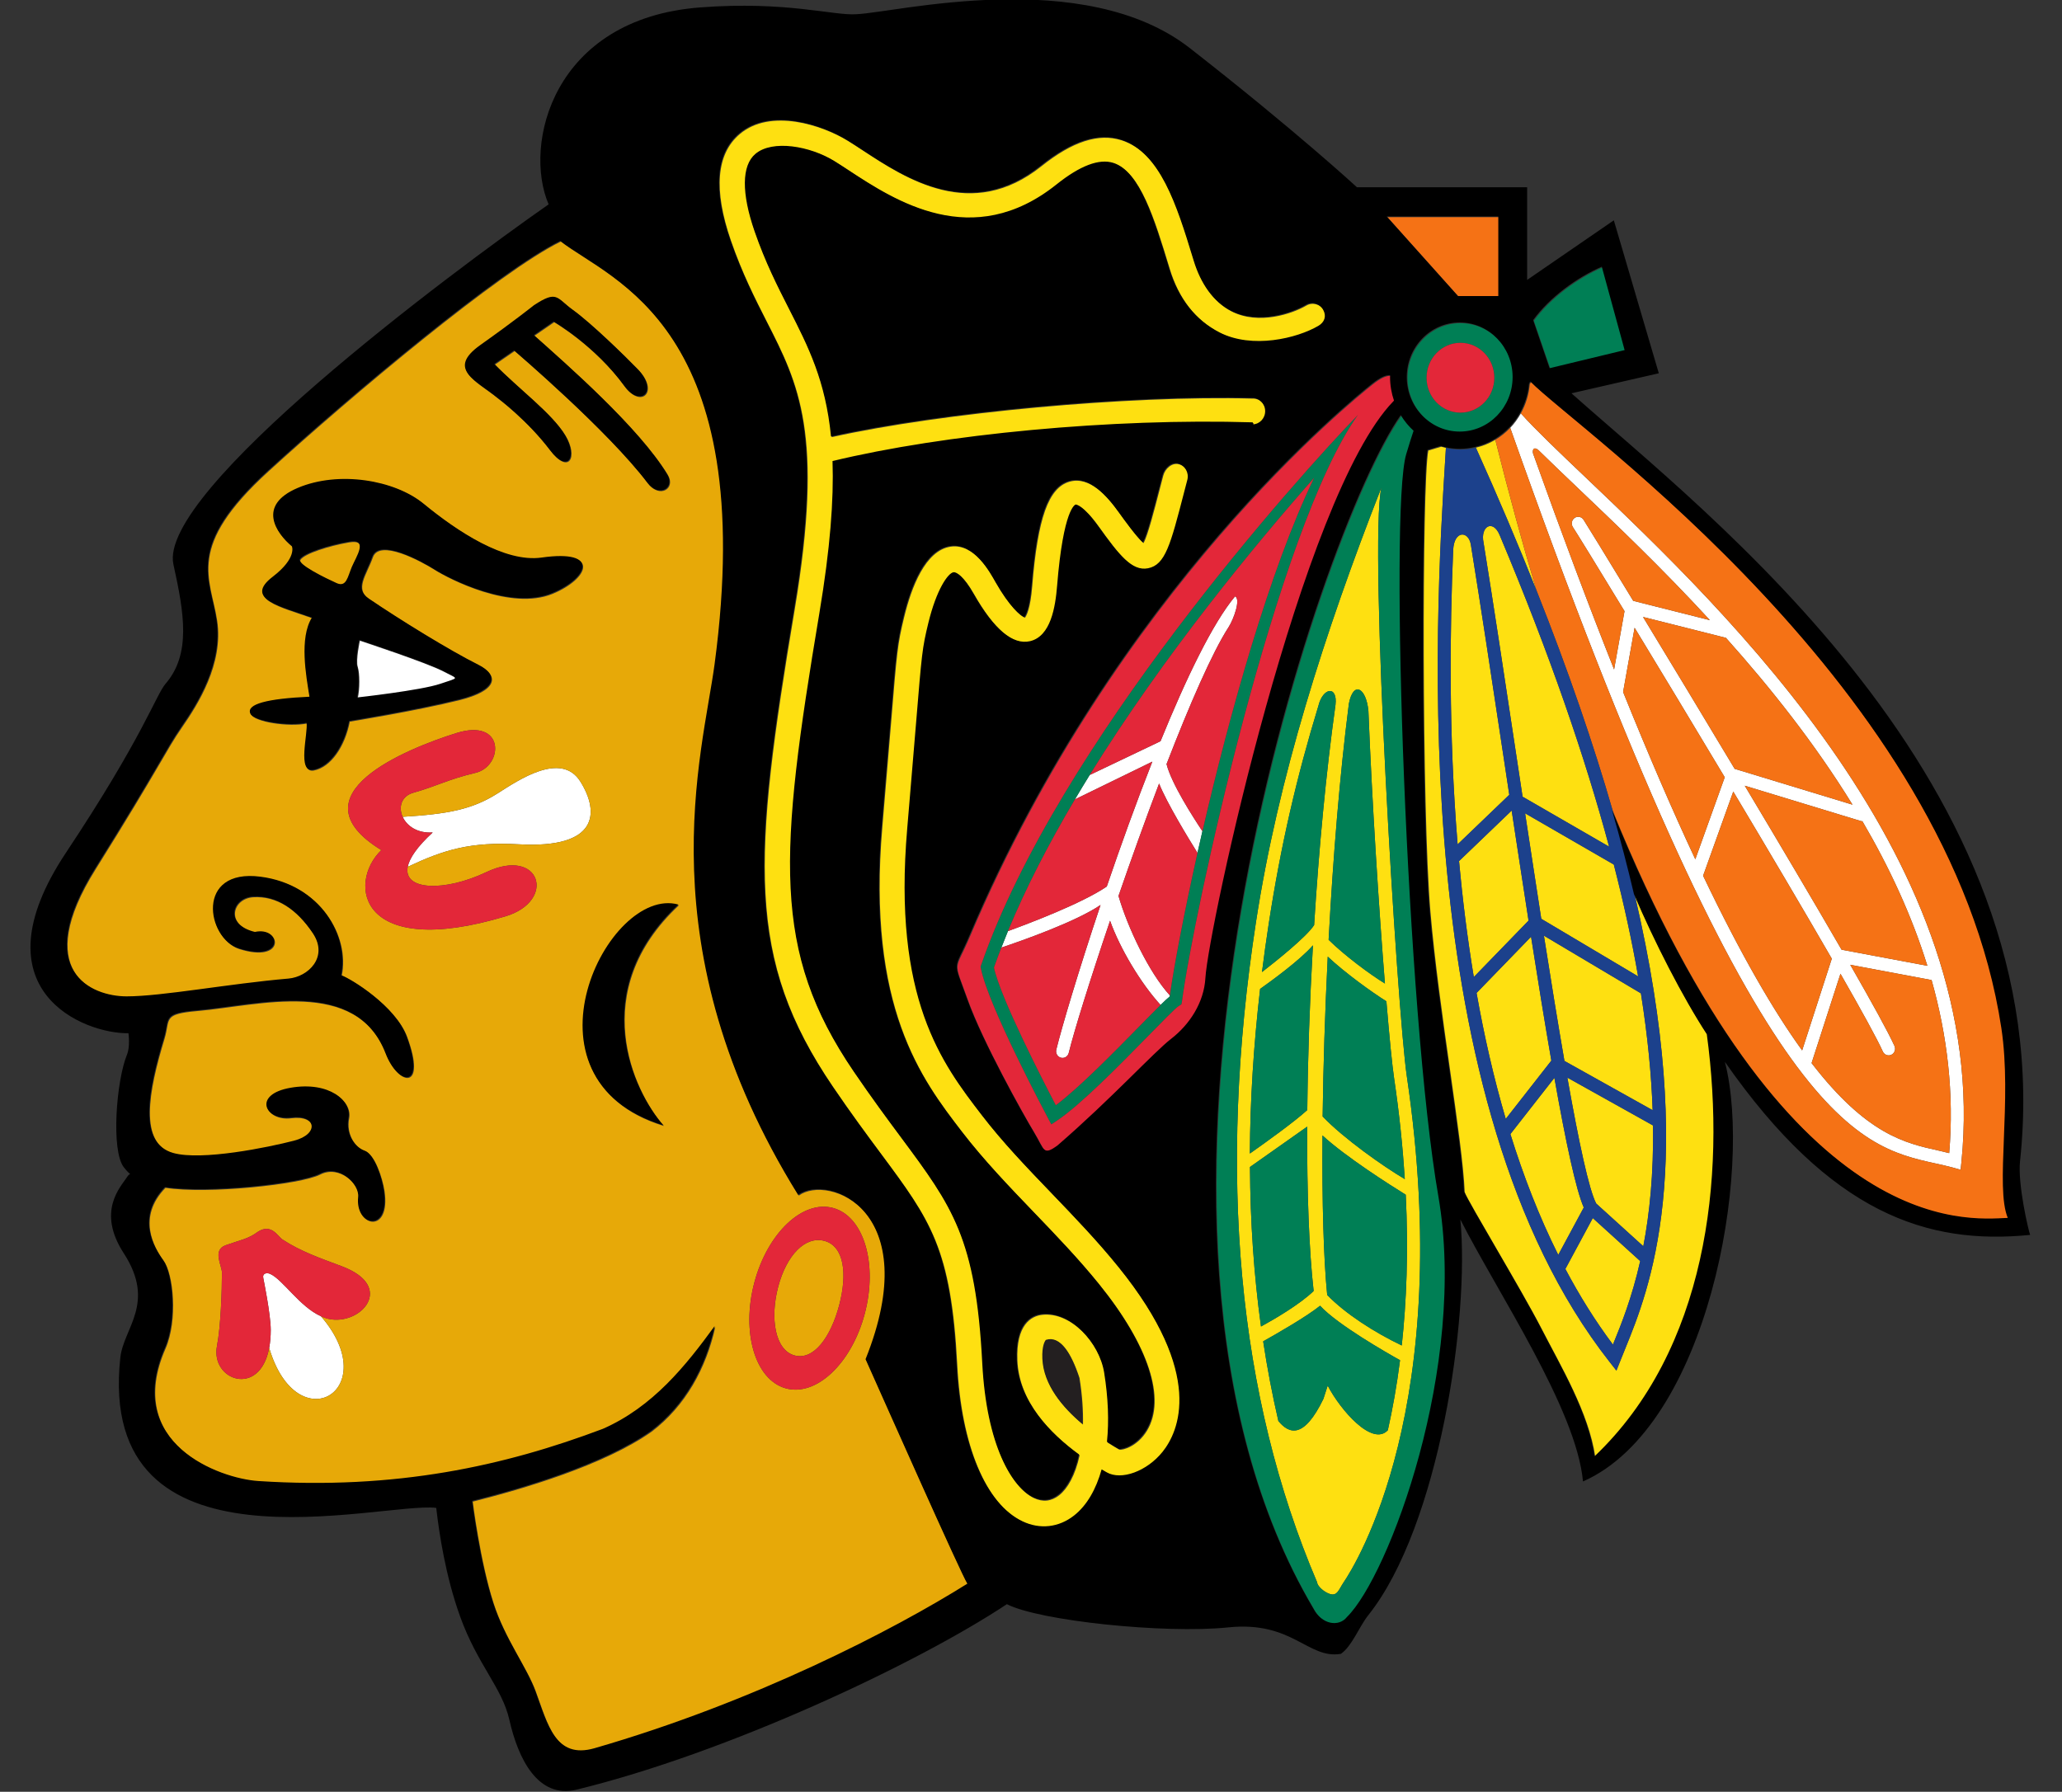 <?xml version="1.0" encoding="utf-8"?>
<!-- Generator: Adobe Illustrator 16.0.4, SVG Export Plug-In . SVG Version: 6.00 Build 0)  -->
<!DOCTYPE svg PUBLIC "-//W3C//DTD SVG 1.1//EN" "http://www.w3.org/Graphics/SVG/1.1/DTD/svg11.dtd">
<svg version="1.1"
	 id="svg3166" xmlns:sodipodi="http://sodipodi.sourceforge.net/DTD/sodipodi-0.dtd" xmlns:svg="http://www.w3.org/2000/svg" xmlns:dc="http://purl.org/dc/elements/1.1/" xmlns:cc="http://creativecommons.org/ns#" xmlns:rdf="http://www.w3.org/1999/02/22-rdf-syntax-ns#" xmlns:inkscape="http://www.inkscape.org/namespaces/inkscape" sodipodi:version="0.32" inkscape:output_extension="org.inkscape.output.svg.inkscape" inkscape:version="0.48.2 r9819" sodipodi:docname="AJAX.svg"
	 xmlns="http://www.w3.org/2000/svg" xmlns:xlink="http://www.w3.org/1999/xlink" x="0px" y="0px" viewBox="-7.88 0 523.146 454.669" enable-background="new -7.88 0 523.146 454.669" xml:space="preserve">
<rect x="-7.88" y="0" width="523.146" height="454.669" fill="#333333" stroke="none"/>
<defs>
	
	
		<inkscape:perspective  id="perspective3174" inkscape:persp3d-origin="320 : 160 : 1" inkscape:vp_z="640 : 240 : 1" sodipodi:type="inkscape:persp3d" inkscape:vp_x="0 : 240 : 1" inkscape:vp_y="0 : 1000 : 0">
		</inkscape:perspective>
	
		<inkscape:perspective  id="perspective2450" inkscape:persp3d-origin="372.04724 : 350.78739 : 1" inkscape:vp_z="744.09448 : 526.18109 : 1" sodipodi:type="inkscape:persp3d" inkscape:vp_x="0 : 526.18109 : 1" inkscape:vp_y="0 : 1000 : 0">
		</inkscape:perspective>
</defs>
<sodipodi:namedview  showgrid="false" fit-margin-left="0" inkscape:zoom="2.191254" inkscape:cy="216.74342" bordercolor="#666666" pagecolor="#ffffff" inkscape:cx="432.04417" fit-margin-top="0" borderopacity="1.0" id="base" inkscape:window-maximized="0" inkscape:current-layer="g2452" fit-margin-bottom="0" fit-margin-right="0" inkscape:window-y="-8" inkscape:window-x="-8" inkscape:pageopacity="0.0" inkscape:window-width="1280" inkscape:pageshadow="2" inkscape:window-height="1000" inkscape:document-units="px">
	</sodipodi:namedview>
<g>
	<polygon fill="none" points="-7.88,454.669 515.266,454.669 515.266,0 -7.88,0 -7.88,454.669 	"/>
	<g id="g3202">
		<g id="g3208" transform="translate(472.497,659.604)">
			<path id="path3210" inkscape:connector-curvature="0" fill="#FFFFFF" d="M-368.507-485.902c4.887-1.68,4.887-1.119,0.544-3.359
				c-4.347-2.241-21.104-7.756-21.104-7.756s-1.085,4.953-0.544,6.637c0.544,1.68,0.544,5.711,0,7.948
				C-389.61-482.432-373.395-484.218-368.507-485.902"/>
		</g>
		<g id="g3212" transform="translate(476.114,652.862)">
			<path id="path3214" inkscape:connector-curvature="0" fill="#FFFFFF" d="M-357.751-451.542
				c-6.461,4.101-12.628,5.24-24.087,5.944c1.033,2.278,3.688,4.232,7.625,3.966c-3.981,3.667-5.9,6.555-6.333,8.718
				c9.167-4.31,15.846-6.391,28.232-5.703c20.098,1.123,20.476-8.059,15.584-15.9C-341.618-462.355-352.513-454.865-357.751-451.542
				"/>
		</g>
		<g id="g3216" transform="translate(518.441,656.093)">
			<path id="path3218" inkscape:connector-curvature="0" fill="#FFFFFF" d="M-231.889-468.009l-17.977,8.575
				c-1.271,2.048-2.511,4.113-3.739,6.183l19.638-9.575c-4.093,10.403-8.051,21.391-11.555,31.683
				c-6.294,4.302-19.979,9.464-25.077,11.32c-0.576,1.397-1.132,2.79-1.669,4.183c5.309-1.782,18.934-6.576,25.168-10.82
				c-5.65,16.884-9.89,31.203-11.233,36.726c-0.218,0.897,0.314,1.811,1.188,2.037c0.874,0.225,1.756-0.32,1.975-1.221
				c1.292-5.318,5.305-18.261,10.479-33.539c2.507,7.039,7.804,15.901,12.814,21.375c1.041-1.02,1.788-1.712,2.321-2.147
				c0.012-0.09,0.028-0.192,0.04-0.283c-5.333-5.826-10.741-17.31-13.029-25.234c3.21-9.3,6.747-19.162,10.295-28.52
				c1.975,4.961,7.462,13.946,9.739,17.597c0.409-1.803,0.827-3.642,1.256-5.506c-2.301-3.438-7.856-12.054-9.104-17.032
				c5.857-15.118,11.591-28.335,15.767-34.788c1.251-1.942,3.131-7.108,1.605-7.768C-218.701-497.897-225.4-483.958-231.889-468.009
				"/>
		</g>
		<g id="g3220" transform="translate(568.797,630.582)">
			<path id="path3222" inkscape:connector-curvature="0" fill="#FFFFFF" d="M-82.152-337.978c-0.913-0.217-1.812-0.455-2.766-0.664
				c-8.388-1.856-18.19-4.056-32.146-22.186l7.327-22.669c5.332,9.317,9.25,16.434,10.752,19.748c0.378,0.84,1.348,1.2,2.166,0.811
				c0.814-0.393,1.168-1.397,0.787-2.233c-1.582-3.499-5.679-10.935-11.222-20.596l20.635,3.872
				C-82.66-367.829-80.864-353.137-82.152-337.978 M-144.584-408.366l7.653-21.354c9.036,15.122,17.988,30.261,24.994,42.4
				l-7.522,23.276C-126.651-373.996-134.913-388.131-144.584-408.366 M-164.881-454.987l2.917-16.302
				c6.664,10.984,14.734,24.353,22.864,37.935l-7.463,20.809C-152.181-424.549-158.261-438.578-164.881-454.987 M-187.745-515.562
				c-0.19-0.979,0.271-1.766,1.406-0.783c2.854,2.807,6.115,5.924,9.795,9.432c9.664,9.202,21.589,20.555,33.684,33.698l-19.45-4.9
				c-6.962-11.456-11.829-19.371-12.608-20.584c-0.5-0.774-1.51-0.983-2.261-0.467c-0.747,0.516-0.953,1.557-0.453,2.327
				c1.275,1.975,6.243,10.046,13.105,21.337l-2.643,14.787C-173.532-476.738-180.374-494.917-187.745-515.562 M-106.684-426.397
				l-29.894-9.096c-8.316-13.881-16.55-27.503-23.253-38.537l21.036,5.301C-127.454-456.048-116.181-441.839-106.684-426.397
				 M-104.173-422.194c6.795,11.607,12.518,23.874,16.482,36.681l-21.763-4.081c-6.95-12.025-15.716-26.82-24.561-41.61
				l29.523,8.985C-104.383-422.19-104.276-422.202-104.173-422.194 M-174.33-509.383c-7.033-6.694-12.7-12.094-16.499-16.306
				c-0.747,1.34-1.652,2.585-2.689,3.683c62.317,176.543,87.593,182.164,107.922,186.655c1.565,0.344,3.043,0.672,4.506,1.077
				l1.844,0.521l0.198-1.967C-71.347-411.353-138.341-475.124-174.33-509.383"/>
		</g>
		<g id="g3224" transform="translate(461.59,623.103)">
			<path id="path3226" inkscape:connector-curvature="0" fill="#FFFFFF" d="M-400.939-299.856c-0.862-0.385-2.034-0.156-1.72,1.135
				c0,0,1.879,9.165,1.879,13.09c0,1.721-0.143,3.233-0.394,4.564c7.073,23.968,29.305,10.73,13.141-8.03
				C-393.445-291.515-397.709-298.406-400.939-299.856"/>
		</g>
		<g id="g3228" transform="translate(545.466,627.213)">
			<path id="path3230" inkscape:connector-curvature="0" fill="#FEE011" d="M-151.529-320.807
				c-1.982-4.499-4.562-16.589-7.458-32.904l-11.162,14.271c3.322,10.673,7.315,20.989,12.144,30.654L-151.529-320.807z"/>
		</g>
		<g id="g3232" transform="translate(542.921,644.05)">
			<path id="path3234" inkscape:connector-curvature="0" fill="#FEE011" d="M-159.097-406.623
				c1.792,11.402,3.548,22.227,5.209,31.785l22.375,12.5c-0.302-8.743-1.22-18.584-2.976-29.646L-159.097-406.623z"/>
		</g>
		<g id="g3236" transform="translate(537.503,648.67)">
			<path id="path3238" inkscape:connector-curvature="0" fill="#FEE011" d="M-175.209-430.173c0.886,9.702,2.11,19.576,3.743,29.425
				l13.888-14.315c-1.406-9.038-2.845-18.437-4.283-27.922L-175.209-430.173z"/>
		</g>
		<g id="g3240" transform="translate(539.818,674.761)">
			<path id="path3242" inkscape:connector-curvature="0" fill="#FEE011" d="M-168.322-563.163c-1.519,0.905-3.171,1.59-4.932,2
				c5.726,12.717,10.816,24.746,15.342,36.14C-161.432-536.847-164.909-549.524-168.322-563.163"/>
		</g>
		<g id="g3244" transform="translate(539.066,668.399)">
			<path id="path3246" inkscape:connector-curvature="0" fill="#FEE011" d="M-170.56-530.733
				c2.495,15.438,5.288,33.936,8.165,52.996c0.572,3.802,1.156,7.645,1.74,11.5l21.954,12.676
				c-6.035-22.448-14.944-48.583-27.767-79.057C-168.18-536.731-171.418-534.842-170.56-530.733"/>
		</g>
		<g id="g3248" transform="translate(541.719,651.627)">
			<path id="path3250" inkscape:connector-curvature="0" fill="#FEE011" d="M-162.67-445.246c1.363,8.997,2.742,18.019,4.104,26.766
				l24.568,14.61c-1.51-8.707-3.536-18.146-6.167-28.376L-162.67-445.246z"/>
		</g>
		<g id="g3252" transform="translate(540.709,652.776)">
			<path id="path3254" inkscape:connector-curvature="0" fill="#FEE011" d="M-165.673-451.099
				c-0.529-3.499-1.058-7.002-1.586-10.501c-2.877-19.063-5.67-37.549-8.161-52.955c-0.568-3.523-4.196-3.741-4.482,1.254
				c-0.839,20.006-1.2,46.539,1.124,74.78L-165.673-451.099z"/>
		</g>
		<g id="g3256" transform="translate(543.395,636.311)">
			<path id="path3258" inkscape:connector-curvature="0" fill="#FEE011" d="M-157.686-367.181
				c-1.642-9.448-3.37-20.108-5.146-31.433l-13.827,14.266c1.919,10.792,4.343,21.53,7.406,31.958L-157.686-367.181z"/>
		</g>
		<g id="g3260" transform="translate(553.369,637.903)">
			<path id="path3262" inkscape:connector-curvature="0" fill="#FEE011" d="M-128.028-375.294
				c-6.135-9.395-13.359-23.509-18.48-35.559c16.228,69.335,3.572,100.464-2.364,115.058l-1.229,3.052c0,0-1.045,2.61-1.053,2.63
				l-1.725-2.2c-51.843-66.061-44.21-188.797-41.702-229.125c0.06-0.983,0.119-1.909,0.171-2.807
				c-0.397-0.086-0.787-0.192-1.177-0.307l-3.286,0.979c-1.629,8.399-1.629,91.856,0.541,117.062
				c2.173,25.206,8.153,57.691,8.694,71.129c1.088,2.807,14.511,24.91,19.554,34.731c4.887,9.518,11.952,21.28,13.581,32.486
				C-128.226-295.061-123.013-338.453-128.028-375.294"/>
		</g>
		<g id="g3264" transform="translate(549.886,632.296)">
			<path id="path3266" inkscape:connector-curvature="0" fill="#FEE011" d="M-138.384-346.712l-21.728-12.135
				c2.925,16.462,5.487,28.458,7.315,31.949l11.952,10.841C-139.267-324.268-138.206-334.338-138.384-346.712"/>
		</g>
		<g id="g3268" transform="translate(547.367,618.818)">
			<path id="path3270" inkscape:connector-curvature="0" fill="#FEE011" d="M-145.876-278.013c1.959-4.814,4.656-11.48,6.763-20.805
				l-12.032-10.915l-6.957,12.914c3.592,6.777,7.589,13.213,12.071,19.191L-145.876-278.013z"/>
		</g>
		<g id="g3272" transform="translate(533.844,618.669)">
			<path id="path3274" inkscape:connector-curvature="0" fill="#FEE011" d="M-186.087-277.255
				c-6.945-3.322-14.312-8.05-18.918-12.815c-0.918-9.247-1.319-23.587-1.196-40.479c5.909,5.445,17.135,12.57,21.128,15.041
				C-184.367-301.096-184.879-288.37-186.087-277.255 M-189.62-255.749c-3.938,4.208-11.996-5.072-15.259-11.316l-1.084,3.36
				c-5.011,10.329-8.738,8.874-11.429,5.617c-1.529-6.596-2.812-13.336-3.857-20.219c3.294-1.844,11.03-6.269,14.443-9.03
				c4.379,4.802,17.138,12.066,20.285,13.819C-187.351-266.995-188.419-261.079-189.62-255.749 M-224.595-322.548l14.512-10.234
				c-0.067,16.798,0.477,31.429,1.642,41.7c-3.589,3.482-10.288,7.337-13.359,9.018
				C-223.597-295.073-224.519-308.573-224.595-322.548 M-222.024-367.734c2.813-1.991,10.224-7.375,13.398-11.062
				c-0.822,14.455-1.303,28.708-1.43,41.794c-3.307,3.028-10.657,8.292-14.567,11.042
				C-224.559-339.448-223.677-353.39-222.024-367.734 M-219.834-384.282c3.096-20.121,7.112-37.296,12.592-55.266
				c1.141-4.699,4.916-5.269,4.344-0.279c-2.404,17.257-4.216,36.645-5.42,55.893c-1.947,3.04-10.058,9.472-13.229,11.922
				C-221.038-376.068-220.47-380.157-219.834-384.282 M-194.55-438.302c0.934,23.39,2.654,50.021,4.191,69.199
				c-3.826-2.339-10.152-7.039-14.284-11.09c1.12-20.842,2.833-41.901,5.142-59.928
				C-198.366-445.996-195.119-444.178-194.55-438.302 M-188.022-345.012c1.339,9.022,2.197,17.511,2.706,25.542
				c-5.523-3.257-15.505-10.316-20.842-15.889c0.155-12.647,0.588-26.5,1.292-40.565c4.343,4.084,11.038,8.923,14.881,11.34
				C-189.214-355.373-188.515-348.351-188.022-345.012 M-191.26-494.94c-14.464,36.984-26.19,73.702-31.797,110.129
				c-9.858,64.062-4.641,120.446,15.485,167.624c0.048,0.93,1.648,2.467,3.238,2.986c1.899,0.615,2.261-1.118,3.505-2.958
				c2.948-4.339,28.415-44.789,16.033-128.365C-187.247-362.023-194.495-480.473-191.26-494.94"/>
		</g>
		<g id="g3276" transform="translate(510.942,617.805)">
			<path id="path3278" inkscape:connector-curvature="0" fill="#FEE011" d="M-254.187-272.851c-0.131-3.208,0.596-4.404,0.886-4.757
				c3.584-1.2,6.318,3.249,8.369,9.477c0.711,4.437,0.949,8.354,0.874,11.808C-249.1-260.539-253.92-266.238-254.187-272.851
				 M-200.786-510.456v0.516c1.797-0.074,3.199-1.635,3.132-3.487c-0.071-1.856-1.586-3.302-3.382-3.232
				c-31.423-0.828-78.708,3.552-106.773,9.78c-1.395-14.16-5.738-22.714-10.677-32.412c-2.94-5.765-5.98-11.73-8.718-19.641
				c-3.366-9.714-3.291-16.696,0.21-19.658c4.319-3.646,13.844-1.999,20.031,1.828c1.073,0.664,2.273,1.45,3.544,2.286
				c11.781,7.735,31.502,20.682,52.82,3.646c5.988-4.786,10.852-6.621,14.444-5.458c6.628,2.135,10.327,14.295,13.912,26.045
				l0.222,0.729c2.317,7.612,6.62,13.078,12.775,16.237c8.28,4.249,19.637,1.524,25.089-1.667c1.565-0.918,2.11-2.454,1.224-4.064
				c-0.89-1.614-2.881-2.18-4.446-1.262c-3.489,2.048-12.067,5.031-18.962,1.491c-4.514-2.311-7.693-6.949-9.461-12.75l-0.219-0.721
				c-4.088-13.406-8.309-26.746-18.183-29.938c-5.837-1.884-12.501,0.262-20.389,6.563c-17.686,14.135-34.319,3.22-45.326-4.007
				c-1.307-0.86-2.539-1.667-3.695-2.376c-6.473-4.011-19.665-8.411-27.509-1.778c-5.964,5.035-6.711,14.16-2.221,27.114
				c2.896,8.358,6.187,14.815,9.083,20.506c8.118,15.925,14.527,28.503,7.069,73.01c-10.641,63.534-12.386,88.669,9.783,121.241
				c4.661,6.858,8.663,12.25,12.195,17.007c12.544,16.9,17.738,23.907,19.264,53.5c1.057,20.457,7.295,35.345,16.693,39.823
				c4.454,2.126,9.23,1.594,13.108-1.455c3.254-2.556,5.575-6.625,7.001-11.709c0.433,0.258,0.862,0.512,1.264,0.738
				c3.723,2.13,10.224-0.25,14.198-5.199c4.009-4.986,10.939-19.551-11.198-46.936c-5.336-6.601-11.206-12.722-16.888-18.634
				c-6.429-6.69-12.5-13.012-17.825-19.948c-10.057-13.103-22.582-29.409-18.866-72.674l2.193-26.168
				c1.514-18.461,1.605-19.563,3.155-25.963c2.078-8.551,4.995-12.693,6.405-12.898c0.664-0.102,2.468,0.922,5.007,5.384
				c5.154,9.067,9.998,13.139,14.404,12.107c5.233-1.229,6.425-8.628,6.866-14.086c1.578-19.563,4.578-20.555,4.705-20.587
				c0.016-0.004,1.732-0.049,5.726,5.502c5.134,7.154,8.491,11.492,12.628,10.677c4.391-0.86,5.694-5.9,9.179-19.363l0.799-3.081
				c0.461-1.794-0.564-3.638-2.305-4.118c-1.736-0.483-3.524,1.098-3.99,2.889l-0.807,3.093c-1.573,6.096-3.075,11.881-4.184,14.028
				c-1.701-1.508-4.808-5.826-6.087-7.608c-2.98-4.15-7.546-9.493-12.743-7.965c-5.293,1.553-8.022,9.227-9.421,26.488
				c-0.469,5.847-1.51,7.588-1.852,8.018c-0.965-0.312-3.803-2.729-7.295-8.874c-1.343-2.364-5.424-10.067-11.559-9.157
				c-6.39,0.942-9.942,10.267-11.797,17.925c-1.677,6.92-1.8,8.44-3.326,27.024l-2.193,26.143
				c-3.946,45.928,10.037,64.144,20.25,77.439c5.551,7.227,12.032,13.979,18.302,20.506c5.586,5.81,11.356,11.824,16.514,18.203
				c12.553,15.532,16.947,29.052,12.06,37.099c-2.408,3.958-6.12,4.986-7.013,4.79c-0.839-0.479-1.848-1.09-2.953-1.794
				c0.537-5.228,0.314-11.165-0.719-17.593c-1.232-7.596-8.539-15.614-15.862-14.827c-2.857,0.303-6.691,2.565-6.322,11.603
				c0.425,10.48,8.408,18.633,15.794,24.021c-1.108,5.146-3.107,8.522-5.193,10.165c-1.979,1.553-4.136,1.791-6.421,0.701
				c-5.281-2.52-11.83-12.951-12.922-34.083c-1.633-31.675-7.573-39.68-20.595-57.228c-3.493-4.704-7.451-10.042-12.04-16.782
				c-20.746-30.486-18.989-54.729-8.69-116.238c2.762-16.499,3.671-28.794,3.342-38.623
				C-279.228-507.453-236.56-511.546-200.786-510.456"/>
		</g>
		<g id="g3280" transform="translate(494.506,616.017)">
			<path id="path3282" inkscape:connector-curvature="0" fill="#E7A908" d="M-303.06-263.737
				c-7.737-2.18-11.293-14.184-7.947-26.815c3.35-12.627,12.33-21.1,20.066-18.92c7.737,2.184,11.293,14.184,7.947,26.82
				C-286.339-270.03-295.327-261.557-303.06-263.737 M-333.938-330.298c-38.567-11.759-14.047-60.915,3.803-56.003
				C-353.496-364.455-341.718-339.082-333.938-330.298 M-379.026-394.704c13.76-6.547,17.928,7.281,4.891,11.202
				c-37.185,11.185-40.2-8.399-31.506-16.806c-22.816-14,6.517-25.763,19.01-29.684c12.497-3.921,11.952,8.403,4.891,10.083
				c-7.065,1.68-9.779,3.36-15.755,5.04c-3.087,0.869-3.838,3.679-2.734,6.117c11.46-0.7,17.623-1.844,24.088-5.945
				c5.237-3.318,16.128-10.812,21.016-2.97c4.895,7.842,4.518,17.019-15.584,15.896c-12.381-0.688-19.065,1.393-28.228,5.703
				C-400.158-389.976-389.453-389.742-379.026-394.704 M-422.739-420.495c-4.172,0.799-1.279-9.28-1.708-11.935
				c-4.725,0.975-13.403-0.389-14.265-2.335c-1.065-2.405,4.319-3.782,15.004-4.269c-0.862-5.318-2.623-14.897,0.616-20.08
				c-8.118-2.909-17.257-4.752-9.938-10.374c6.262-4.806,4.852-7.772,4.852-7.772c-4.001-3.307-8.917-10.341,1.482-14.758
				c10.391-4.425,24.576-2.044,31.912,3.982c8.567,7.039,20.607,15.016,29.984,13.684c15.068-2.147,11.678,5.285,2.646,9.022
				c-10.562,4.375-26.265-3.761-29.79-5.99c-3.517-2.229-14.142-7.989-15.822-3.282c-1.685,4.704-4.689,8.083-0.922,10.648
				c7.855,5.343,20.599,13.197,27.799,16.79c5.265,2.63,4.752,6.42-4.923,8.825c-11.074,2.753-27.827,5.449-27.827,5.449
				C-414.855-426.583-418.432-421.323-422.739-420.495 M-380.326-528.314c8.69-6.158,13.578-10.079,13.578-10.079
				c5.977-3.921,5.667-1.831,9.779,1.119c4.804,3.446,13.506,11.988,16.506,15.082c5.432,5.601,0.739,9.919-3.346,4.306
				c-7.514-10.337-17.964-16.368-17.964-16.368l-5.015,3.446c8.146,7.28,26.591,23.357,33.847,35.329
				c2.09,3.445-2.09,6.031-5.015,2.155c-10.037-13.303-33.847-33.608-33.847-33.608l-5.015,3.445
				c5.976,6.162,14.627,12.496,17.968,18.097c3.223,5.396,0.787,9.882-3.878,3.704c-5.734-7.584-13.256-13.185-13.256-13.185
				C-381.414-519.349-389.016-522.152-380.326-528.314 M-419.02-281.346c-0.66-0.147-1.303-0.377-1.931-0.664
				c16.168,18.756-6.067,31.998-13.141,8.03c-2.396,12.685-14.94,8.243-13.24-0.528c0.958-4.945,1.256-14.065,1.256-18.581
				c0-1.778-2.503-5.715,0.941-6.953c3.6-1.291,5.797-1.61,8.146-3.393c3.449-2.257,5.07,1.151,6.27,1.942
				c4.578,3.015,9.704,4.785,15.04,6.785C-401.89-289.532-410.87-279.572-419.02-281.346 M-282.604-270.923
				c15.227-37.964-9.671-47.17-17.11-41.712c-39.116-63.013-24.227-111.867-21.187-134.72
				c11.408-85.694-26.154-97.285-39.191-107.368c-15.481,7.563-52.963,38.983-74.15,58.305
				c-21.183,19.322-14.667,27.049-13.033,37.972c1.629,10.923-4.888,21.174-8.964,27.053c-4.073,5.883-5.543,9.829-21.834,35.878
				c-16.3,26.045-0.981,32.51,7.983,32.51s25.872-3.208,41.042-4.515c5.015-0.426,10.256-5.454,6.183-11.546
				c-4.073-6.092-9.23-9.628-15.25-9.268c-5.313,0.328-7.248,7.117,0.56,8.977c6.728-1.458,7.641,7.899-4.101,4.167
				c-8.162-2.606-11.042-20.334,5.527-18.183c15.219,1.966,22.542,15.085,20.452,24.992c2.444,0.84,13.752,7.776,16.609,15.512
				c5.019,13.569-2.138,12.578-5.329,4.31c-7.518-19.498-32.364-12.258-47.77-10.915c-9.08,0.795-6.938,1.987-8.472,7.055
				c-4.073,13.442-6.6,26.635,2.364,29.155c7.248,2.036,24.112-1.426,30.632-3.11c6.517-1.68,5.702-6.719-0.814-5.879
				c-6.521,0.84-9.779-5.884,0-7.563c9.775-1.68,15.481,3.364,14.667,7.563c-0.815,4.199,1.629,7.563,4.077,8.399
				c2.44,0.84,4.391,6.764,4.888,10.087c1.629,10.923-7.335,9.235-6.521,1.68c0.362-3.343-4.887-8.403-9.779-5.883
				c-4.887,2.524-28.677,5.043-39.271,3.364c-7.331,7.555-2.881,15.184-0.437,18.543c2.443,3.363,3.62,15.02,0.437,22.284
				c-10.594,24.197,13.816,33.125,23.71,33.772c34.948,2.282,62.477-3.827,87.422-13.242c12.695-5.576,21.068-16.048,28.363-26.078
				c-2.305,10.497-7.589,20.088-16.152,26.598c-11.997,8.485-32.798,14.602-45.386,17.752c0,0,1.892,15.282,5.312,25.853
				c2.957,9.137,8.412,16.126,10.705,22.383c3.067,8.342,5.062,17.416,15.048,14.536c40.506-11.697,75.859-29.999,94.602-41.758
				C-258.401-216.478-277.716-259.996-282.604-270.923"/>
		</g>
		<g id="g3284" transform="translate(497.001,625.142)">
			<path id="path3286" inkscape:connector-curvature="0" fill="#E7A908" d="M-295.643-310.25
				c-4.911-1.376-9.671,3.573-11.797,11.591c-2.125,8.014-0.811,16.068,4.097,17.445c4.912,1.385,9.243-4.691,11.365-12.709
				C-289.854-301.937-290.735-308.865-295.643-310.25"/>
		</g>
		<g id="g3288" transform="translate(466.642,668.406)">
			<path id="path3290" inkscape:connector-curvature="0" fill="#E7A908" d="M-385.916-530.767
				c-5.158,0.889-11.277,2.847-12.354,4.396c-0.89,1.291,6.751,4.961,9.282,6.101c2.531,1.143,2.797-1.512,3.902-4.122
				C-383.981-527.002-380.759-531.656-385.916-530.767"/>
		</g>
		<g id="g3292" transform="translate(540.057,688.552)">
			<path id="path3294" inkscape:connector-curvature="0" fill="#F57215" d="M-167.614-633.453h-28.331l18.088,20.203h10.243
				V-633.453z"/>
		</g>
		<g id="g3296" transform="translate(561.301,642.626)">
			<path id="path3298" inkscape:connector-curvature="0" fill="#F57215" d="M-104.442-399.364
				c-7.006-12.14-15.958-27.274-24.994-42.401l-7.653,21.358c9.672,20.231,17.937,34.366,25.125,44.318L-104.442-399.364z"/>
		</g>
		<g id="g3300" transform="translate(547.978,659.141)">
			<path id="path3302" inkscape:connector-curvature="0" fill="#F57215" d="M-144.061-483.544
				c6.616,16.409,12.7,30.433,18.318,42.442l7.463-20.809c-8.135-13.586-16.2-26.955-22.868-37.935L-144.061-483.544z"/>
		</g>
		<g id="g3304" transform="translate(563.176,651.143)">
			<path id="path3306" inkscape:connector-curvature="0" fill="#F57215" d="M-98.868-442.78l-29.523-8.985
				c8.842,14.791,17.607,29.585,24.557,41.614l21.768,4.081c-3.97-12.812-9.691-25.079-16.482-36.681
				C-98.653-442.763-98.761-442.751-98.868-442.78"/>
		</g>
		<g id="g3308" transform="translate(572.178,638.277)">
			<path id="path3310" inkscape:connector-curvature="0" fill="#F57215" d="M-72.097-377.197
				c-13.042-86.256-108.101-152.35-119.509-164.112l-0.338,0.512c-0.234,2.684-1.029,5.191-2.265,7.416
				c3.799,4.208,9.465,9.608,16.498,16.302c35.988,34.26,102.982,98.031,95.281,173.663l-0.198,1.967l-1.844-0.516
				c-1.462-0.41-2.94-0.738-4.506-1.078c-20.329-4.495-45.604-10.116-107.922-186.659c-1.116,1.176-2.393,2.192-3.783,3.023
				c3.414,13.639,6.891,26.315,10.411,38.144c8.213,20.69,14.551,39.279,19.363,55.962c44.368,109.265,89.834,104,100.443,103.541
				C-73.731-336.869-69.304-358.727-72.097-377.197"/>
		</g>
		<g id="g3312" transform="translate(545.043,671.816)">
			<path id="path3314" inkscape:connector-curvature="0" fill="#F57215" d="M-152.788-548.148c-3.679-3.507-6.941-6.621-9.794-9.432
				c-1.137-0.979-1.602-0.192-1.407,0.782c7.367,20.649,14.214,38.828,20.575,54.848l2.643-14.786
				c-6.862-11.292-11.829-19.363-13.105-21.333c-0.5-0.771-0.294-1.815,0.453-2.332c0.747-0.512,1.757-0.307,2.262,0.467
				c0.778,1.213,5.642,9.128,12.607,20.583l19.447,4.9C-131.199-527.589-143.124-538.946-152.788-548.148"/>
		</g>
		<g id="g3316" transform="translate(549.249,663.79)">
			<path id="path3318" inkscape:connector-curvature="0" fill="#F57215" d="M-140.281-507.239
				c6.703,11.038,14.937,24.66,23.249,38.541l29.897,9.096c-9.501-15.446-20.773-29.65-32.11-42.335L-140.281-507.239z"/>
		</g>
		<g id="g3320" transform="translate(568.102,630.744)">
			<path id="path3322" inkscape:connector-curvature="0" fill="#F57215" d="M-84.221-338.803c0.954,0.208,1.852,0.446,2.766,0.664
				c1.288-15.159-0.513-29.855-4.466-43.917l-20.635-3.872c5.539,9.661,9.64,17.093,11.222,20.596
				c0.377,0.836,0.027,1.835-0.787,2.233c-0.818,0.389-1.788,0.024-2.17-0.815c-1.498-3.314-5.416-10.431-10.748-19.744
				l-7.327,22.669C-102.411-342.863-92.612-340.659-84.221-338.803"/>
		</g>
		<g id="g3324" transform="translate(528.793,632.85)">
			<path id="path3326" inkscape:connector-curvature="0" fill="#007F55" d="M-201.108-349.539
				c5.337,5.572,15.322,12.631,20.842,15.884c-0.509-8.026-1.363-16.52-2.702-25.537c-0.497-3.343-1.196-10.361-1.967-19.576
				c-3.843-2.413-10.534-7.256-14.877-11.336C-200.519-376.043-200.949-362.186-201.108-349.539"/>
		</g>
		<g id="g3328" transform="translate(528.782,631.676)">
			<path id="path3330" inkscape:connector-curvature="0" fill="#007F55" d="M-201.139-343.555
				c-0.124,16.892,0.277,31.232,1.195,40.479c4.605,4.761,11.973,9.493,18.919,12.816c1.207-11.116,1.72-23.841,1.013-38.254
				C-184.005-330.989-195.23-338.114-201.139-343.555"/>
		</g>
		<g id="g3332" transform="translate(530.134,604.001)">
			<path id="path3334" inkscape:connector-curvature="0" fill="#007F55" d="M-197.119-202.493c-1.243,1.84-1.605,3.573-3.505,2.959
				c-1.589-0.517-3.19-2.057-3.238-2.983c-20.122-47.178-25.343-103.565-15.484-167.623c5.606-36.427,17.332-73.146,31.8-110.134
				c-3.238,14.467,4.014,132.917,6.461,149.42C-168.704-247.282-194.171-206.827-197.119-202.493 M-181.07-488.551
				c0.802-2.675,1.41-4.597,1.883-5.978c-1.264-1.151-2.364-2.491-3.271-3.974c-20.562,28.909-80.194,204.775-22.212,302.786
				c2.189,4.257,6.584,4.793,8.591,2.216c10.53-10.345,30.652-63.701,23.158-106.855
				C-180.875-346.124-185.417-473.986-181.07-488.551"/>
		</g>
		<g id="g3336" transform="translate(532.769,641.087)">
			<path id="path3338" inkscape:connector-curvature="0" fill="#007F55" d="M-189.284-391.519c-1.538-19.179-3.259-45.81-4.192-69.2
				c-0.568-5.875-3.811-7.694-4.951-1.819c-2.309,18.023-4.018,39.086-5.142,59.928
				C-199.436-398.558-193.107-393.859-189.284-391.519"/>
		</g>
		<g id="g3340" transform="translate(527.805,632.222)">
			<path id="path3342" inkscape:connector-curvature="0" fill="#007F55" d="M-204.044-346.337l-14.511,10.234
				c0.071,13.979,0.997,27.475,2.793,40.483c3.067-1.68,9.771-5.535,13.359-9.014C-203.57-314.908-204.111-329.539-204.044-346.337"
				/>
		</g>
		<g id="g3344" transform="translate(524.995,618.926)">
			<path id="path3346" inkscape:connector-curvature="0" fill="#007F55" d="M-212.399-278.567
				c1.041,6.883,2.328,13.623,3.858,20.224c2.689,3.257,6.417,4.711,11.424-5.622l1.089-3.359
				c3.262,6.244,11.32,15.524,15.258,11.316c1.196-5.326,2.27-11.242,3.1-17.765c-3.146-1.754-15.906-9.022-20.289-13.824
				C-201.368-284.835-209.109-280.41-212.399-278.567"/>
		</g>
		<g id="g3348" transform="translate(528.25,644.706)">
			<path id="path3350" inkscape:connector-curvature="0" fill="#007F55" d="M-202.723-409.97c1.204-19.248,3.013-38.639,5.42-55.896
				c0.572-4.99-3.206-4.417-4.343,0.283c-5.479,17.97-9.497,35.145-12.596,55.265c-0.632,4.122-1.2,8.215-1.709,12.267
				C-212.78-400.501-204.673-406.934-202.723-409.97"/>
		</g>
		<g id="g3352" transform="translate(528.172,643.453)">
			<path id="path3354" inkscape:connector-curvature="0" fill="#007F55" d="M-202.952-403.58
				c-3.175,3.688-10.586,9.071-13.399,11.062c-1.652,14.344-2.535,28.286-2.599,41.774c3.91-2.749,11.261-8.014,14.567-11.042
				C-204.256-374.872-203.776-389.125-202.952-403.58"/>
		</g>
		<g id="g3356" transform="translate(537.591,676.443)">
			<path id="path3358" inkscape:connector-curvature="0" fill="#007F55" d="M-174.945-571.733c-4.744,0-8.595-3.966-8.595-8.862
				s3.851-8.862,8.595-8.862s8.595,3.966,8.595,8.862S-170.201-571.733-174.945-571.733 M-174.945-594.443
				c-7.415,0-13.431,6.203-13.431,13.848s6.016,13.844,13.431,13.844c7.414,0,13.427-6.199,13.427-13.844
				S-167.531-594.443-174.945-594.443"/>
		</g>
		<g id="g3360" transform="translate(546.665,685.442)">
			<path id="path3362" inkscape:connector-curvature="0" fill="#007F55" d="M-147.964-617.6c-6.278,2.716-13.244,7.78-17.428,13.553
				l4.184,12.213l19.037-4.593L-147.964-617.6z"/>
		</g>
		<g id="g3364" transform="translate(520.802,649.176)">
			<path id="path3366" inkscape:connector-curvature="0" fill="#007F55" d="M-224.87-432.752
				c-3.536,15.811-5.996,29.016-7.005,36.157c-0.012,0.09-0.028,0.193-0.04,0.283c-0.537,0.435-1.284,1.127-2.325,2.147
				c-1.264,1.233-2.964,2.962-5.356,5.404c-6.6,6.731-15.405,15.691-21.214,20.042c-3.159-6.035-14.043-27.188-15.692-34.944
				c0.588-1.68,1.216-3.368,1.872-5.06c0.537-1.393,1.093-2.786,1.673-4.183c4.589-11.107,10.458-22.382,16.991-33.428
				c1.228-2.069,2.471-4.134,3.739-6.183c18.91-30.564,42.208-58.695,56.949-75.419c-11.32,23.386-21.508,60.121-28.335,89.677
				C-224.043-436.394-224.465-434.555-224.87-432.752 M-279.744-404.347l-0.147,0.43l0.083,0.447
				c1.657,9.124,16.383,36.849,17.011,38.029l0.842,1.582l1.47-0.979c5.988-3.999,15.926-14.135,23.178-21.534
				c3.405-3.47,6.918-7.059,7.665-7.518l0.671-0.417c0.076-0.041,0.179-0.844,0.179-0.844c2.869-21.87,23.98-119.803,44.639-148.749
				C-199.149-528.439-260.345-460.341-279.744-404.347"/>
		</g>
		<g id="g3368" transform="translate(497.923,621.157)">
			<path id="path3370" inkscape:connector-curvature="0" fill="#E32739" d="M-292.9-289.936c-2.126,8.018-6.453,14.09-11.364,12.709
				c-4.912-1.38-6.223-9.436-4.097-17.445c2.125-8.022,6.882-12.971,11.797-11.59C-291.657-304.878-290.778-297.954-292.9-289.936
				 M-294.355-314.613c-7.737-2.18-16.721,6.293-20.067,18.92c-3.346,12.631,0.211,24.636,7.947,26.815
				c7.732,2.18,16.717-6.293,20.066-18.917C-283.062-300.424-286.618-312.429-294.355-314.613"/>
		</g>
		<g id="g3372" transform="translate(475.389,647.983)">
			<path id="path3374" inkscape:connector-curvature="0" fill="#E32739" d="M-359.906-426.673
				c-10.427,4.962-21.135,4.732-19.916-1.364c0.433-2.159,2.352-5.047,6.334-8.714c-3.938,0.266-6.592-1.692-7.625-3.97
				c-1.101-2.438-0.35-5.244,2.738-6.117c5.972-1.68,8.69-3.36,15.755-5.04c7.057-1.68,7.601-14.004-4.892-10.083
				c-12.493,3.925-41.83,15.684-19.014,29.688c-8.69,8.403-5.674,27.987,31.506,16.802
				C-341.982-419.392-346.15-433.22-359.906-426.673"/>
		</g>
		<g id="g3376" transform="translate(517.918,654.828)">
			<path id="path3378" inkscape:connector-curvature="0" fill="#E32739" d="M-233.443-461.562l-19.637,9.579
				c-6.537,11.042-12.402,22.321-16.995,33.424c5.098-1.852,18.783-7.019,25.077-11.32
				C-241.493-440.171-237.536-451.159-233.443-461.562"/>
		</g>
		<g id="g3380" transform="translate(523.198,665.064)">
			<path id="path3382" inkscape:connector-curvature="0" fill="#E32739" d="M-217.743-513.736c1.525,0.66-0.354,5.826-1.605,7.768
				c-4.176,6.453-9.91,19.67-15.767,34.792c1.248,4.974,6.803,13.59,9.104,17.031c6.831-29.56,17.019-66.291,28.339-89.677
				c-14.742,16.72-38.043,44.851-56.949,75.415l17.977-8.575C-230.157-492.93-223.457-506.869-217.743-513.736"/>
		</g>
		<g id="g3384" transform="translate(519.815,639.999)">
			<path id="path3386" inkscape:connector-curvature="0" fill="#E32739" d="M-227.804-385.977c0,0-0.103,0.803-0.179,0.844
				l-0.675,0.418c-0.743,0.459-4.26,4.048-7.661,7.519c-7.256,7.399-17.189,17.54-23.178,21.534l-1.47,0.979l-0.842-1.582
				c-0.628-1.176-15.354-28.905-17.015-38.025l-0.079-0.451l0.147-0.426c19.395-55.999,80.596-124.096,95.592-139.559
				C-203.827-505.775-224.935-407.843-227.804-385.977 M-174.816-544.595c-0.958-0.131-2.393,0.373-4.626,2.163
				c-4.887,3.925-64.733,51.832-102.124,139.989c-4.001,9.436-4.347,5.601-0.544,16.245c3.807,10.64,14.126,29.122,16.84,33.604
				c2.718,4.478,2.3,6.207,6.103,3.401c13.578-11.759,24.434-23.653,28.781-27.016c4.732-3.655,8.344-9.231,8.698-15.462
				c0.704-12.324,24.318-122.232,47.679-146.319c0.063-0.065,0.107-0.123,0.167-0.185c-0.636-1.872-0.998-3.875-0.998-5.974
				C-174.84-544.3-174.82-544.447-174.816-544.595"/>
		</g>
		<g id="g3388" transform="translate(515.759,646.51)">
			<path id="path3390" inkscape:connector-curvature="0" fill="#E32739" d="M-239.864-419.163
				c2.289,7.924,7.697,19.408,13.029,25.234c1.009-7.141,3.469-20.346,7.005-36.157c-2.277-3.65-7.76-12.635-9.739-17.597
				C-233.117-438.325-236.654-428.463-239.864-419.163"/>
		</g>
		<g id="g3392" transform="translate(517.095,638.439)">
			<path id="path3394" inkscape:connector-curvature="0" fill="#E32739" d="M-235.891-378.026c2.392-2.442,4.093-4.167,5.36-5.404
				c-5.011-5.474-10.307-14.335-12.814-21.374c-5.174,15.278-9.187,28.225-10.479,33.542c-0.218,0.897-1.101,1.442-1.975,1.217
				c-0.875-0.221-1.407-1.135-1.188-2.032c1.343-5.527,5.583-19.847,11.233-36.727c-6.234,4.245-19.86,9.034-25.168,10.816
				c-0.656,1.696-1.283,3.384-1.875,5.064c1.653,7.751,12.537,28.905,15.691,34.94
				C-251.296-362.334-242.487-371.295-235.891-378.026"/>
		</g>
		<g id="g3396" transform="translate(537.591,680.769)">
			<path id="path3398" inkscape:connector-curvature="0" fill="#E32739" d="M-174.945-593.782c-4.744,0-8.595,3.966-8.595,8.862
				s3.851,8.862,8.595,8.862s8.595-3.966,8.595-8.862S-170.201-593.782-174.945-593.782"/>
		</g>
		<g id="g3400" transform="translate(466.164,623.575)">
			<path id="path3402" inkscape:connector-curvature="0" fill="#E32739" d="M-387.337-302.264c-5.336-2.003-10.462-3.77-15.04-6.789
				c-1.2-0.787-2.821-4.199-6.266-1.942c-2.353,1.787-4.55,2.106-8.15,3.396c-3.441,1.237-0.942,5.17-0.942,6.953
				c0,4.515-0.298,13.635-1.255,18.576c-1.701,8.776,10.844,13.213,13.24,0.529c0.254-1.328,0.394-2.843,0.394-4.564
				c0-3.921-1.875-13.086-1.875-13.086c-0.318-1.294,0.858-1.52,1.716-1.139c3.234,1.451,7.498,8.346,12.906,10.763
				c0.632,0.283,1.271,0.516,1.931,0.66C-382.528-287.133-373.548-297.089-387.337-302.264"/>
		</g>
		<g id="g3404" transform="translate(546.259,627.459)">
			<path id="path3406" inkscape:connector-curvature="0" fill="#1C418C" d="M-149.17-322.061
				c-1.828-3.491-4.391-15.491-7.315-31.949l21.728,12.136c0.179,12.373-0.882,22.444-2.46,30.654L-149.17-322.061z
				 M-144.767-286.654l-0.155,0.381c-4.486-5.978-8.479-12.41-12.072-19.187l6.958-12.914l12.028,10.915
				C-140.111-298.134-142.809-291.472-144.767-286.654 M-170.941-339.683l11.161-14.274c2.896,16.314,5.476,28.405,7.458,32.903
				l-6.477,12.021C-163.626-318.697-167.619-329.014-170.941-339.683 M-179.524-375.499l13.827-14.262
				c1.776,11.324,3.505,21.981,5.146,31.433l-11.567,14.79C-175.181-353.969-177.605-364.704-179.524-375.499 M-183.966-408.964
				l13.347-12.812c1.438,9.485,2.877,18.884,4.287,27.922l-13.891,14.319C-181.853-389.388-183.076-399.262-183.966-408.964
				 M-185.452-487.984c0.286-4.994,3.914-4.781,4.482-1.258c2.491,15.405,5.284,33.895,8.161,52.959
				c0.528,3.495,1.057,7.002,1.586,10.5l-13.105,12.578C-186.649-441.446-186.291-467.982-185.452-487.984 M-173.663-491.68
				c12.827,30.474,21.735,56.609,27.768,79.061l-21.95-12.681c-0.584-3.855-1.172-7.698-1.744-11.5
				c-2.877-19.06-5.67-37.558-8.162-52.996C-178.611-493.905-175.371-495.793-173.663-491.68 M-144.703-408.079
				c2.63,10.23,4.656,19.67,6.167,28.376l-24.569-14.61c-1.362-8.747-2.741-17.769-4.104-26.766L-144.703-408.079z
				 M-134.849-345.746l-22.38-12.5c-1.66-9.562-3.413-20.383-5.209-31.785l24.612,14.635
				C-136.07-364.334-135.152-354.489-134.849-345.746 M-139.399-400.409c-1.578-6.748-3.434-13.853-5.587-21.346
				c-4.812-16.683-11.154-35.271-19.367-55.966c-4.526-11.394-9.616-23.423-15.342-36.14c-1.26,0.295-2.571,0.467-3.918,0.467
				c-1.264,0-2.5-0.143-3.688-0.401c-0.052,0.893-0.111,1.819-0.171,2.802c-2.508,40.328-10.141,163.063,41.702,229.129l1.729,2.196
				c0.004-0.017,1.049-2.63,1.049-2.63l1.229-3.052C-135.826-299.945-123.167-331.075-139.399-400.409"/>
		</g>
	</g>
	<g id="g3412" transform="matrix(3.971,0,0,3.938,-1710.915,-2138.947)">
		<g>
			<defs>
				<rect id="SVGID_1_" x="241.001" y="373.501" width="507.384" height="454.669"/>
			</defs>
			<clipPath id="SVGID_2_">
				<use xlink:href="#SVGID_1_"  overflow="visible"/>
			</clipPath>
			<g id="g3414" clip-path="url(#SVGID_2_)">
				<g id="g3424" transform="translate(547.312,651.793)">
					<path id="path3426" inkscape:connector-curvature="0" d="M-15.458-56.45c0.543,1.903,1.009,3.708,1.407,5.421
						c1.29,3.06,3.11,6.643,4.654,9.028c1.263,9.355-0.05,20.373-7.171,27.203c-0.41-2.845-2.188-5.832-3.419-8.249
						c-1.27-2.495-4.651-8.107-4.924-8.819c-0.137-3.412-1.642-11.662-2.189-18.062c-0.547-6.4-0.547-27.59-0.136-29.724
						l0.827-0.249c0.098,0.029,0.196,0.057,0.296,0.079c0.298,0.067,0.609,0.103,0.929,0.103c0.339,0,0.668-0.044,0.986-0.12
						c0.444-0.104,0.86-0.277,1.243-0.508c0.35-0.211,0.671-0.469,0.952-0.768c0.262-0.279,0.49-0.594,0.678-0.934
						c0.31-0.565,0.511-1.202,0.57-1.883l0.085-0.13c2.873,2.987,26.81,19.769,30.093,41.671c0.704,4.691-0.411,10.24,0.41,12.23
						C7.163-30.043-4.286-28.706-15.458-56.45 M-32.383-4.449c-0.504,0.655-1.612,0.519-2.163-0.563
						c-14.599-24.886,0.415-69.542,5.594-76.881c0.227,0.377,0.504,0.716,0.823,1.009c-0.119,0.35-0.272,0.839-0.473,1.518
						c-1.095,3.698,0.049,36.163,2.051,47.786C-24.664-20.623-29.731-7.075-32.383-4.449 M-43.62-41.7
						c-1.095,0.853-3.827,3.873-7.247,6.859c-0.958,0.714-0.852,0.275-1.536-0.862c-0.684-1.139-3.283-5.831-4.24-8.533
						c-0.958-2.704-0.87-1.73,0.136-4.126c9.415-22.383,24.485-34.548,25.715-35.544c0.562-0.455,0.924-0.583,1.165-0.55
						c-0.001,0.037-0.006,0.075-0.006,0.113c0,0.533,0.091,1.041,0.251,1.518c-0.015,0.015-0.026,0.03-0.041,0.047
						c-5.882,6.116-11.829,34.022-12.007,37.152C-41.519-44.045-42.429-42.629-43.62-41.7 M-44.167-15.089
						c-1.001,1.257-2.638,1.861-3.575,1.32c-0.101-0.057-0.209-0.123-0.318-0.188c-0.359,1.292-0.944,2.325-1.763,2.974
						c-0.977,0.774-2.179,0.909-3.301,0.369c-2.366-1.137-3.938-4.917-4.203-10.112c-0.385-7.515-1.692-9.293-4.851-13.584
						c-0.89-1.208-1.897-2.578-3.071-4.318c-5.582-8.27-5.143-14.654-2.463-30.786c1.877-11.3,0.264-14.494-1.78-18.538
						c-0.73-1.445-1.558-3.083-2.288-5.206c-1.13-3.289-0.942-5.606,0.559-6.885c1.975-1.684,5.298-0.567,6.928,0.452
						c0.291,0.18,0.601,0.385,0.93,0.603c2.771,1.834,6.959,4.607,11.412,1.018c1.986-1.6,3.665-2.145,5.134-1.667
						c2.486,0.81,3.55,4.198,4.579,7.602l0.056,0.183c0.444,1.473,1.246,2.65,2.382,3.237c1.736,0.899,3.895,0.141,4.775-0.379
						c0.394-0.234,0.896-0.09,1.12,0.319c0.223,0.41,0.086,0.8-0.308,1.033c-1.373,0.81-4.232,1.502-6.318,0.423
						c-1.551-0.802-2.633-2.19-3.218-4.123l-0.055-0.185c-0.902-2.985-1.834-6.071-3.503-6.613
						c-0.906-0.295-2.129,0.171-3.637,1.386c-5.368,4.326-10.334,1.038-13.3-0.926c-0.32-0.212-0.622-0.412-0.893-0.58
						c-1.557-0.972-3.955-1.391-5.043-0.464c-0.883,0.752-0.9,2.525-0.054,4.991c0.69,2.009,1.456,3.522,2.195,4.987
						c1.244,2.462,2.337,4.635,2.688,8.23c7.068-1.582,18.973-2.694,26.886-2.483c0.453-0.018,0.834,0.35,0.852,0.821
						c0.018,0.47-0.335,0.867-0.789,0.885v-0.131c-9.007-0.278-19.751,0.762-26.852,2.494c0.084,2.496-0.145,5.618-0.841,9.807
						c-2.593,15.618-3.035,21.774,2.188,29.515c1.156,1.711,2.153,3.067,3.033,4.261c3.279,4.455,4.775,6.488,5.186,14.531
						c0.274,5.366,1.924,8.013,3.253,8.654c0.575,0.277,1.119,0.216,1.617-0.179c0.526-0.416,1.03-1.274,1.308-2.58
						c-1.86-1.369-3.87-3.438-3.976-6.099c-0.093-2.295,0.871-2.869,1.592-2.946c1.844-0.2,3.684,1.836,3.994,3.765
						c0.26,1.632,0.316,3.14,0.18,4.467c0.279,0.179,0.533,0.333,0.744,0.455c0.225,0.051,1.16-0.21,1.765-1.216
						c1.231-2.042,0.125-5.475-3.037-9.419c-1.299-1.62-2.752-3.147-4.158-4.622c-1.578-1.657-3.21-3.372-4.608-5.207
						c-2.571-3.376-6.092-8.001-5.099-19.663l0.552-6.638c0.383-4.719,0.414-5.105,0.837-6.862c0.467-1.944,1.362-4.312,2.971-4.551
						c1.544-0.231,2.572,1.725,2.91,2.324c0.88,1.562,1.595,2.175,1.838,2.254c0.086-0.109,0.348-0.552,0.466-2.036
						c0.351-4.383,1.039-6.331,2.372-6.727c1.309-0.387,2.458,0.97,3.209,2.024c0.322,0.453,1.104,1.549,1.533,1.932
						c0.279-0.545,0.657-2.014,1.054-3.562l0.202-0.785c0.117-0.455,0.568-0.856,1.005-0.734c0.437,0.123,0.696,0.591,0.58,1.047
						l-0.202,0.782c-0.877,3.418-1.205,4.697-2.311,4.917c-1.041,0.207-1.887-0.896-3.179-2.711
						c-1.005-1.41-1.439-1.398-1.442-1.397c-0.032,0.007-0.787,0.26-1.186,5.228c-0.11,1.386-0.41,3.264-1.728,3.577
						c-1.11,0.262-2.33-0.772-3.628-3.074c-0.638-1.133-1.093-1.393-1.261-1.368c-0.354,0.053-1.09,1.105-1.612,3.276
						c-0.39,1.625-0.413,1.905-0.795,6.592l-0.552,6.644c-0.937,10.986,2.217,15.126,4.751,18.453
						c1.341,1.761,2.87,3.366,4.488,5.065c1.431,1.501,2.909,3.055,4.252,4.731C-41.413-20.054-43.158-16.355-44.167-15.089
						 M-80.458,4.01c-2.514,0.731-3.017-1.573-3.789-3.692c-0.578-1.587-1.951-3.362-2.696-5.682
						c-0.861-2.685-1.338-6.564-1.338-6.564c3.17-0.8,8.407-2.353,11.427-4.508c2.157-1.653,3.487-4.088,4.068-6.754
						c-1.838,2.547-3.945,5.206-7.142,6.622c-6.281,2.391-13.213,3.942-22.013,3.362c-2.491-0.164-8.638-2.431-5.97-8.575
						c0.8-1.844,0.505-4.804-0.111-5.658c-0.615-0.853-1.735-2.79,0.111-4.709c2.667,0.427,8.658-0.212,9.888-0.853
						c1.232-0.64,2.553,0.645,2.462,1.494c-0.205,1.918,2.052,2.347,1.641-0.428c-0.125-0.843-0.615-2.347-1.23-2.56
						c-0.616-0.212-1.233-1.066-1.027-2.134c0.204-1.065-1.232-2.346-3.693-1.919c-2.463,0.426-1.642,2.134,0,1.919
						c1.641-0.213,1.846,1.067,0.205,1.494c-1.642,0.428-5.889,1.307-7.713,0.79c-2.258-0.64-1.621-3.99-0.596-7.403
						c0.387-1.288-0.152-1.59,2.134-1.791c3.879-0.341,10.135-2.179,12.029,2.771c0.803,2.099,2.604,2.351,1.342-1.095
						c-0.719-1.963-3.567-3.725-4.182-3.938c0.526-2.516-1.318-5.846-5.15-6.346c-4.172-0.546-3.447,3.955-1.392,4.617
						c2.956,0.948,2.727-1.428,1.033-1.058c-1.966-0.472-1.479-2.196-0.141-2.279c1.516-0.093,2.815,0.806,3.84,2.353
						c1.026,1.547-0.294,2.822-1.558,2.932c-3.819,0.332-8.077,1.146-10.334,1.146c-2.258,0-6.114-1.643-2.011-8.255
						c4.103-6.614,4.474-7.616,5.499-9.11c1.027-1.493,2.666-4.096,2.256-6.87c-0.41-2.772-2.052-4.734,3.283-9.641
						c5.335-4.906,14.772-12.885,18.671-14.805c3.283,2.56,12.741,5.503,9.868,27.262c-0.766,5.803-4.514,18.208,5.334,34.206
						c1.873-1.385,8.143,0.953,4.309,10.592c1.231,2.775,6.094,13.825,6.505,14.464C-61.357-3.607-70.258,1.04-80.458,4.01
						 M-21.803-84.344c0,1.941-1.513,3.515-3.38,3.515c-1.868,0-3.383-1.574-3.383-3.515c0-1.941,1.515-3.516,3.383-3.516
						C-23.316-87.86-21.803-86.285-21.803-84.344 M-22.717-94.691v5.13h-2.579l-4.555-5.13H-22.717z M-16.105-91.455l1.459,5.377
						l-4.794,1.166l-1.053-3.102C-19.44-89.48-17.685-90.766-16.105-91.455 M10.617-33.823
						c2.605-24.381-20.089-41.744-28.659-49.472l5.579-1.29l-2.873-9.856c0,0-3.692,2.56-5.539,3.84v-5.972H-31.75
						c0,0-3.898-3.628-10.669-8.96c-6.772-5.334-18.773-2.298-21.298-2.189c-1.474,0.11-4.455-0.863-9.995-0.437
						c-9.433,0.726-11.321,8.85-9.68,12.69c-6.36,4.48-24.998,18.505-23.972,23.199c0.688,3.147,1.137,5.776-0.505,7.695
						c-0.609,0.714-1.436,3.413-6.36,10.881c-5.863,8.891,1.163,11.678,3.993,11.634c0,0,0.119,0.853-0.094,1.379
						c-0.684,1.677-1.027,6.186-0.206,7.252c0.186,0.241,0.316,0.369,0.406,0.437c-0.056,0.026-0.125,0.085-0.2,0.204
						c-0.411,0.64-1.947,2.199-0.206,4.906c2.072,3.221-0.015,4.808-0.221,6.729c-1.551,14.517,16.701,9.256,20.185,9.677
						c0.187,1.654,0.599,4.408,1.528,7.007c1.107,3.099,2.68,4.578,3.144,6.651c0.56,2.511,1.825,5.104,4.295,4.498
						C-71.963,4.31-59.858-1.43-54.114-5.271c2.052,1.068,10.054,1.921,14.158,1.495c4.103-0.426,5.07,2.062,7.182,1.706
						c0.711-0.494,1.153-1.733,1.755-2.497c4.509-5.705,6.484-19.174,5.877-25.49c2.391,4.736,7.416,12.23,7.836,16.88
						c8.012-3.572,10.859-20.012,9.066-27.038c6.772,9.791,12.937,11.812,19.502,11.15C11.157-29.334,10.456-32.342,10.617-33.823"
						/>
				</g>
			</g>
		</g>
	</g>
	<g id="g3428" transform="matrix(3.971,0,0,3.938,-1710.915,-2138.947)">
		<g>
			<defs>
				<polygon id="SVGID_3_" points="428.828,658.559 560.558,658.559 560.558,543.112 428.828,543.112 428.828,658.559 				"/>
			</defs>
			<clipPath id="SVGID_4_">
				<use xlink:href="#SVGID_3_"  overflow="visible"/>
			</clipPath>
			<g id="g3430" clip-path="url(#SVGID_4_)">
				<g id="g3436" transform="translate(511.165,618.966)">
					<path id="path3438" inkscape:connector-curvature="0" fill="#231F20" d="M-15.478,10.527c-0.073,0.091-0.256,0.393-0.223,1.208
						c0.067,1.679,1.281,3.126,2.55,4.197c0.019-0.877-0.041-1.872-0.22-2.998C-13.887,11.352-14.575,10.222-15.478,10.527"/>
				</g>
				<g id="g3440" transform="translate(486.736,632.262)">
					<path id="path3442" inkscape:connector-curvature="0" d="M-15.491-16.602c-1.959-2.23-4.925-8.674,0.958-14.221
						C-19.028-32.07-25.204-19.588-15.491-16.602"/>
				</g>
				<g id="g3444" transform="translate(476.154,677.312)">
					<path id="path3446" inkscape:connector-curvature="0" d="M-15.497-108.518c0,0,1.894,1.422,3.338,3.348
						c1.175,1.568,1.788,0.43,0.976-0.942c-0.841-1.422-3.02-3.029-4.524-4.594l1.263-0.875c0,0,5.995,5.155,8.523,8.533
						c0.736,0.984,1.789,0.328,1.263-0.547c-1.827-3.039-6.472-7.122-8.523-8.971l1.263-0.875c0,0,2.631,1.531,4.524,4.157
						c1.028,1.424,2.209,0.329,0.841-1.094c-0.755-0.785-2.947-2.953-4.156-3.828c-1.035-0.749-0.958-1.28-2.462-0.285
						c0,0-1.231,0.996-3.419,2.56C-18.779-110.366-16.865-109.656-15.497-108.518"/>
				</g>
				<g id="g3448" transform="translate(472.634,660.423)">
					<path id="path3450" inkscape:connector-curvature="0" d="M-15.499-74.059c1.095,0.569,1.095,0.427-0.137,0.853
						c-1.231,0.426-5.314,0.881-5.314,0.881c0.137-0.569,0.137-1.592,0-2.019c-0.136-0.426,0.137-1.684,0.137-1.684
						S-16.594-74.628-15.499-74.059 M-22.268-79.698c-0.636-0.289-2.561-1.221-2.337-1.549c0.271-0.394,1.812-0.89,3.111-1.116
						s0.488,0.956,0.209,1.618C-21.563-80.082-21.63-79.408-22.268-79.698 M-9.161-81.341c-2.361,0.339-5.393-1.686-7.55-3.474
						c-1.847-1.53-5.419-2.135-8.036-1.012c-2.617,1.122-1.38,2.909-0.372,3.748c0,0,0.355,0.752-1.222,1.973
						c-1.843,1.426,0.458,1.894,2.502,2.633c-0.815,1.317-0.372,3.748-0.155,5.099c-2.69,0.124-4.046,0.474-3.778,1.084
						c0.216,0.494,2.402,0.841,3.592,0.593c0.108,0.675-0.62,3.233,0.43,3.031c1.085-0.21,1.984-1.547,2.291-3.148
						c0,0,4.217-0.684,7.007-1.384c2.436-0.61,2.565-1.573,1.24-2.24c-1.813-0.912-5.022-2.907-7-4.264
						c-0.949-0.65-0.192-1.508,0.231-2.704c0.424-1.194,3.1,0.267,3.985,0.834c0.888,0.566,4.842,2.631,7.501,1.52
						C-6.22-79.999-5.366-81.885-9.161-81.341"/>
				</g>
			</g>
		</g>
	</g>
</g>
</svg>
